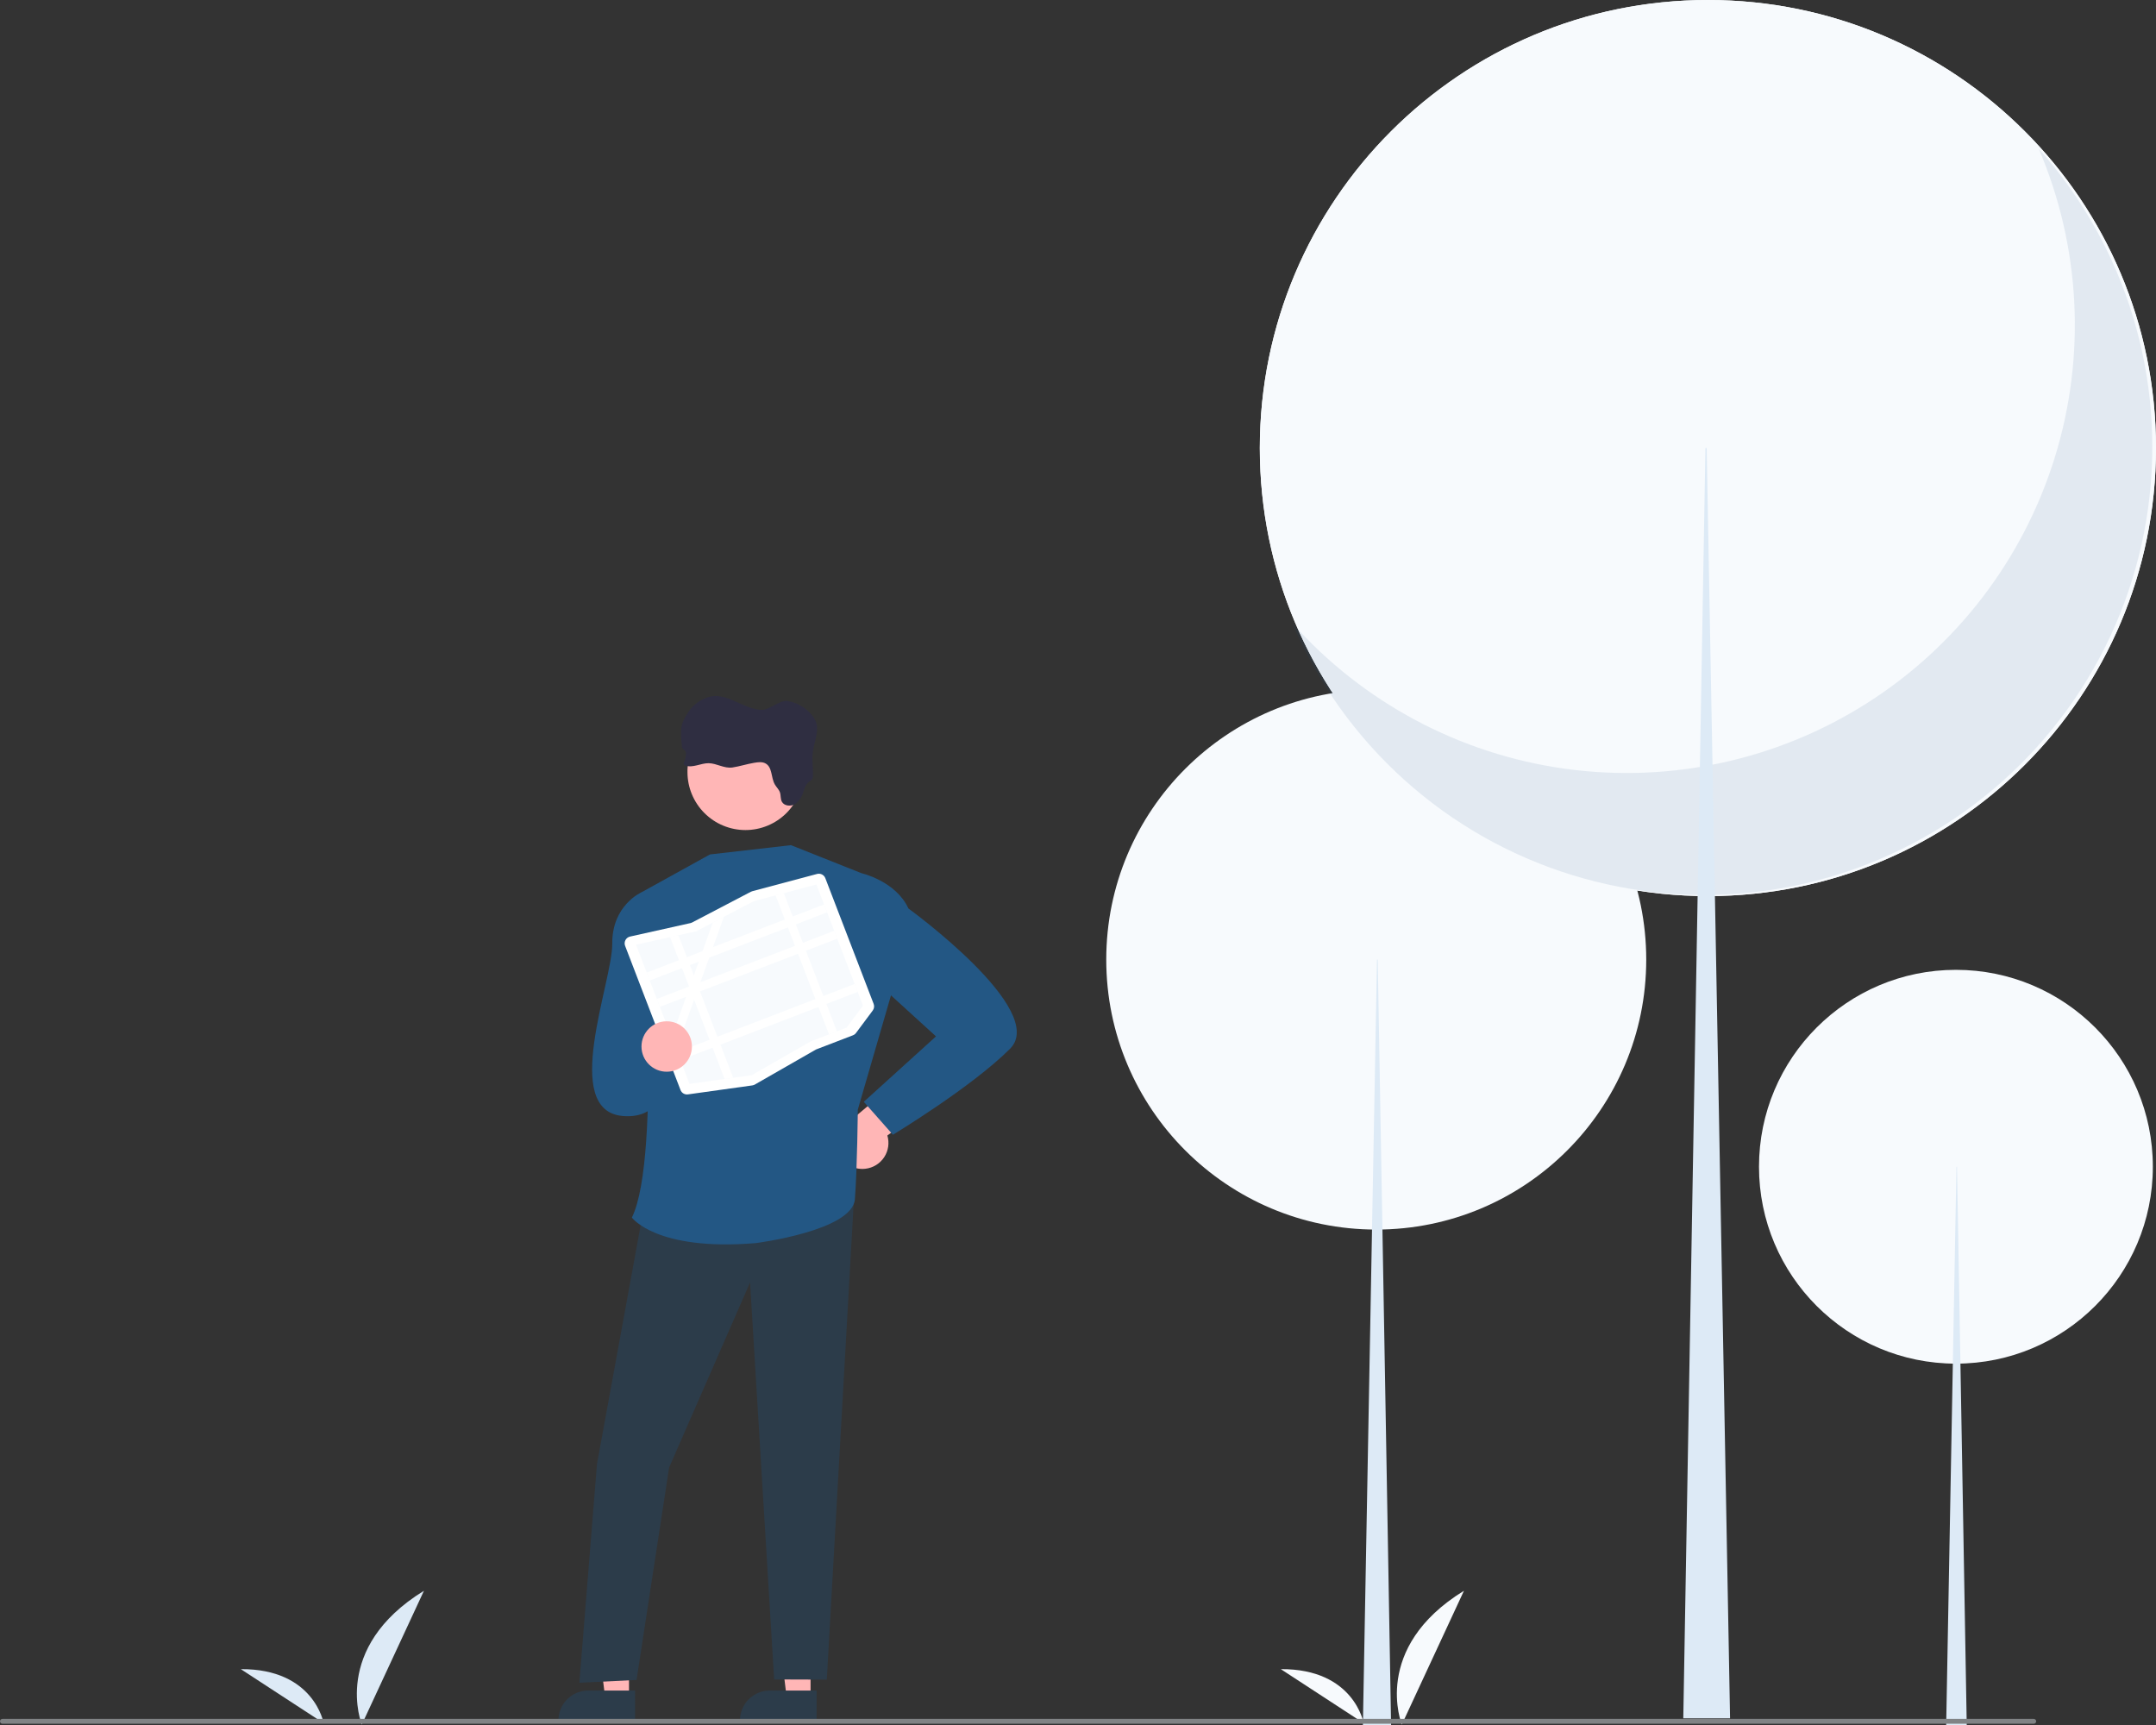 <svg width="100%" height="100%" viewBox="0 0 885 708" fill="none" xmlns="http://www.w3.org/2000/svg">
<rect x="0" y="0" width="885" height="708" fill="#333333" stroke="none"/>
<path d="M148.524 707.818C148.524 707.818 135.774 676.441 174.024 652.909L148.524 707.818Z" fill="#DDEAF6"/>
<path d="M132.844 707.247C132.844 707.247 128.955 684.883 98.852 685.075L132.844 707.247Z" fill="#DDEAF6"/>
<path d="M575.427 707.818C575.427 707.818 562.677 676.441 600.926 652.909L575.427 707.818Z" fill="#F7FAFD"/>
<path d="M559.746 707.247C559.746 707.247 555.857 684.883 525.754 685.075L559.746 707.247Z" fill="#F7FAFD"/>
<path d="M564.925 504.658C626.134 504.658 675.752 455.049 675.752 393.855C675.752 332.659 626.134 283.051 564.925 283.051C503.716 283.051 454.098 332.659 454.098 393.855C454.098 455.049 503.716 504.658 564.925 504.658Z" fill="#F7FAFD"/>
<path d="M565.23 393.854H565.535L571.016 708H559.445L565.23 393.854Z" fill="#DDEAF6"/>
<path d="M802.872 559.687C847.515 559.687 883.705 523.505 883.705 478.871C883.705 434.238 847.515 398.054 802.872 398.054C758.228 398.054 722.037 434.238 722.037 478.871C722.037 523.505 758.228 559.687 802.872 559.687Z" fill="#F7FAFD"/>
<path d="M803.093 478.871H803.315L807.312 708H798.873L803.093 478.871Z" fill="#DDEAF6"/>
<path d="M355.247 479.692C356.796 479.514 358.286 479 359.614 478.183C360.942 477.367 362.074 476.27 362.932 474.969C363.79 473.668 364.352 472.195 364.579 470.653C364.806 469.111 364.692 467.539 364.245 466.046L394.972 443.888L376.567 436.899L350.209 459.013C347.751 459.929 345.714 461.716 344.485 464.034C343.256 466.352 342.92 469.04 343.541 471.589C344.163 474.138 345.697 476.371 347.855 477.864C350.012 479.357 352.643 480.008 355.247 479.692Z" fill="#FFB6B6"/>
<path d="M332.721 697.041L322.964 697.04L318.322 659.415H332.723L332.721 697.041Z" fill="#FFB6B6"/>
<path d="M335.209 706.497L303.748 706.496V706.098C303.748 702.851 305.039 699.737 307.335 697.441C309.631 695.146 312.746 693.855 315.993 693.855H315.994L335.209 693.856V706.497Z" fill="#2C3C4A"/>
<path d="M258.195 697.041L248.438 697.04L243.797 659.415H258.197L258.195 697.041Z" fill="#FFB6B6"/>
<path d="M260.684 706.497L229.223 706.496V706.098C229.224 702.851 230.513 699.737 232.81 697.441C235.106 695.146 238.221 693.855 241.469 693.855L260.685 693.856L260.684 706.497Z" fill="#2C3C4A"/>
<path d="M265.73 487.813L245.053 600.866L237.82 690.664L261.301 689.509L274.667 602.308L307.889 526.382L317.777 689.299L339.392 689.369L351.023 483.291L265.73 487.813Z" fill="#2C3C4A"/>
<path d="M353.671 358.413L324.688 346.884L291.439 350.687L263.253 366.265C263.253 366.265 271.875 474.375 259.377 499.733C259.377 499.733 269.391 513.6 310.191 510.216C310.191 510.216 349.936 505.193 350.921 492.164C351.906 479.133 352.114 455.443 352.114 455.443L365.91 407.913L353.671 358.413Z" fill="#235784"/>
<path d="M274.582 368.346L263.253 366.265C263.253 366.265 251.197 371.55 251.321 387.297C251.445 403.044 230.025 455.836 255.652 458.05C281.28 460.263 274.582 420.613 274.582 420.613V368.346Z" fill="#235784"/>
<path d="M344.479 365.121L353.67 358.413C353.67 358.413 367.705 361.582 372.896 372.878C372.896 372.878 430.449 414.609 414.619 430.435C398.789 446.262 366.52 465.741 366.52 465.741L354.572 452.217L384.214 425.369L359.897 403.22L344.479 365.121Z" fill="#235784"/>
<path d="M329.782 316.909C329.778 323.216 327.268 329.263 322.806 333.721C318.345 338.179 312.296 340.682 305.987 340.682C299.679 340.682 293.63 338.179 289.168 333.721C284.706 329.263 282.197 323.216 282.193 316.909V315.997C282.437 309.774 285.112 303.896 289.642 299.623C294.173 295.351 300.198 293.024 306.426 293.144C312.652 293.263 318.585 295.819 322.948 300.263C327.311 304.706 329.759 310.683 329.763 316.909H329.782Z" fill="#FFB6B6"/>
<path d="M309.605 313.075C311.126 312.825 312.777 312.588 314.141 313.288C317.105 314.803 316.423 319.101 318.043 321.938C318.683 323.063 319.717 323.983 320.143 325.2C320.57 326.418 320.308 327.939 320.978 329.115C321.946 330.813 324.57 331.063 326.293 330.052C327.922 328.923 329.103 327.257 329.629 325.346C330.202 323.727 330.683 321.938 332.065 320.878C332.567 320.592 333.018 320.224 333.398 319.789C333.684 319.212 333.794 318.564 333.715 317.926C333.715 313.811 333.075 310.622 334.007 306.635C335.499 300.207 336.862 297.029 332.138 292.262C329.719 289.852 326.607 288.26 323.237 287.709C320.192 287.21 315.711 291.459 312.63 291.362C304.795 291.052 298.182 283.795 290.712 286.139C287.445 287.164 284.613 289.248 282.663 292.061C279.01 297.443 279.339 299.525 279.867 305.947C279.86 306.434 280.002 306.913 280.275 307.316C280.55 307.645 280.994 307.821 281.262 308.156C281.55 308.599 281.659 309.134 281.567 309.653C281.485 310.7 281.241 311.726 280.842 312.697C280.741 312.86 280.679 313.043 280.66 313.233C280.641 313.423 280.666 313.615 280.732 313.793C280.882 313.996 281.097 314.142 281.341 314.207C284.385 315.303 287.674 313.191 290.931 313.245C294.188 313.3 297.281 315.479 300.642 315.004C303.607 314.548 306.615 313.568 309.605 313.075Z" fill="#2F2E41"/>
<path d="M309.446 445.326C309.243 445.404 309.032 445.458 308.817 445.488L282.396 449.175C281.756 449.266 281.105 449.138 280.549 448.81C279.993 448.482 279.565 447.974 279.335 447.372L256.593 388.207C256.445 387.823 256.382 387.414 256.408 387.004C256.434 386.594 256.547 386.195 256.741 385.833C256.935 385.471 257.205 385.157 257.532 384.908C257.859 384.66 258.236 384.486 258.637 384.396L283.483 378.852C283.675 378.809 283.86 378.741 284.034 378.651L308.2 366.019C308.387 365.921 308.584 365.844 308.788 365.79L335.384 358.701C336.065 358.519 336.79 358.594 337.418 358.915C338.047 359.235 338.533 359.777 338.785 360.436L358.615 412.024C358.789 412.473 358.846 412.959 358.781 413.437C358.715 413.915 358.529 414.368 358.24 414.753L351.381 423.96C351.06 424.394 350.621 424.727 350.116 424.92L335.128 430.679C335.021 430.72 334.916 430.769 334.817 430.827L309.842 445.137C309.715 445.21 309.583 445.273 309.446 445.326Z" fill="white"/>
<path d="M321.739 366.589L318.361 367.489L309.411 369.875L309.395 369.879L297.143 376.285L292.595 378.662L292.593 378.663L285.764 382.233L285.577 382.275L278.482 383.857L275.053 384.623L261.068 387.743L283.023 444.859L297.434 442.848L300.968 442.354L308.5 441.301L308.587 441.29L332.788 427.423L347.514 421.765L354.236 412.739L335.126 363.021L321.739 366.589Z" fill="#F7FAFD"/>
<path d="M338.273 371.212L265.467 399.186L266.714 402.43L339.52 374.456L338.273 371.212Z" fill="white"/>
<path d="M342.43 382.024L269.623 409.998L270.87 413.242L343.676 385.267L342.43 382.024Z" fill="white"/>
<path d="M350.824 403.864L278.018 431.839L279.264 435.082L352.071 407.109L350.824 403.864Z" fill="white"/>
<path d="M321.739 366.589L343.536 423.293L340.291 424.54L318.361 367.489L321.739 366.589Z" fill="white"/>
<path d="M297.143 376.285L292.667 388.736L291.115 393.054L287.495 403.132L286.719 405.286L285.942 407.451L284.921 410.292L277.583 430.708L275.676 425.745L281.658 409.097L283.012 405.328L283.21 404.778L284.811 400.321L286.83 394.701L288.383 390.381L292.593 378.663L292.595 378.662L297.143 376.285Z" fill="white"/>
<path d="M278.482 383.856L300.967 442.354L297.434 442.848L275.053 384.623L278.482 383.856Z" fill="white"/>
<path d="M273.669 439.871C279.385 439.871 284.02 435.238 284.02 429.523C284.02 423.807 279.385 419.174 273.669 419.174C267.952 419.174 263.318 423.807 263.318 429.523C263.318 435.238 267.952 439.871 273.669 439.871Z" fill="#FFB6B6"/>
<path d="M701.066 367.786C802.65 367.786 885 285.455 885 183.894C885 82.332 802.65 0 701.066 0C599.482 0 517.133 82.332 517.133 183.894C517.133 285.455 599.482 367.786 701.066 367.786Z" fill="#F7FAFD"/>
<path d="M701.066 367.786C802.65 367.786 885 285.455 885 183.894C885 82.332 802.65 0 701.066 0C599.482 0 517.133 82.332 517.133 183.894C517.133 285.455 599.482 367.786 701.066 367.786Z" fill="#F7FAFD"/>
<path opacity="0.1" d="M836.877 61.067C854.034 101.192 856.362 146.108 843.444 187.79C830.526 229.471 803.204 265.203 766.361 288.599C729.518 311.995 685.554 321.531 642.326 315.504C599.098 309.475 559.422 288.277 530.389 255.695C540.869 280.209 556.556 302.152 576.361 320.003C596.166 337.855 619.616 351.188 645.087 359.079C670.558 366.97 697.44 369.23 723.872 365.703C750.303 362.176 775.651 352.946 798.16 338.651C820.669 324.358 839.8 305.342 854.229 282.922C868.658 260.503 878.039 235.215 881.721 208.811C885.404 182.406 883.301 155.517 875.557 130.006C867.814 104.495 854.616 80.972 836.877 61.067Z" fill="#235784"/>
<path d="M700.561 183.893H700.055L690.959 705.261H710.162L700.561 183.893Z" fill="#DDEAF6"/>
<path d="M834.81 707.485H1C0.735 707.485 0.48 707.379 0.293 707.192C0.105 707.004 0 706.751 0 706.486C0 706.221 0.105 705.966 0.293 705.779C0.48 705.591 0.735 705.486 1 705.486H834.81C835.075 705.486 835.33 705.591 835.517 705.779C835.705 705.966 835.81 706.221 835.81 706.486C835.81 706.751 835.705 707.004 835.517 707.192C835.33 707.379 835.075 707.485 834.81 707.485Z" fill="#808385"/>
</svg>
